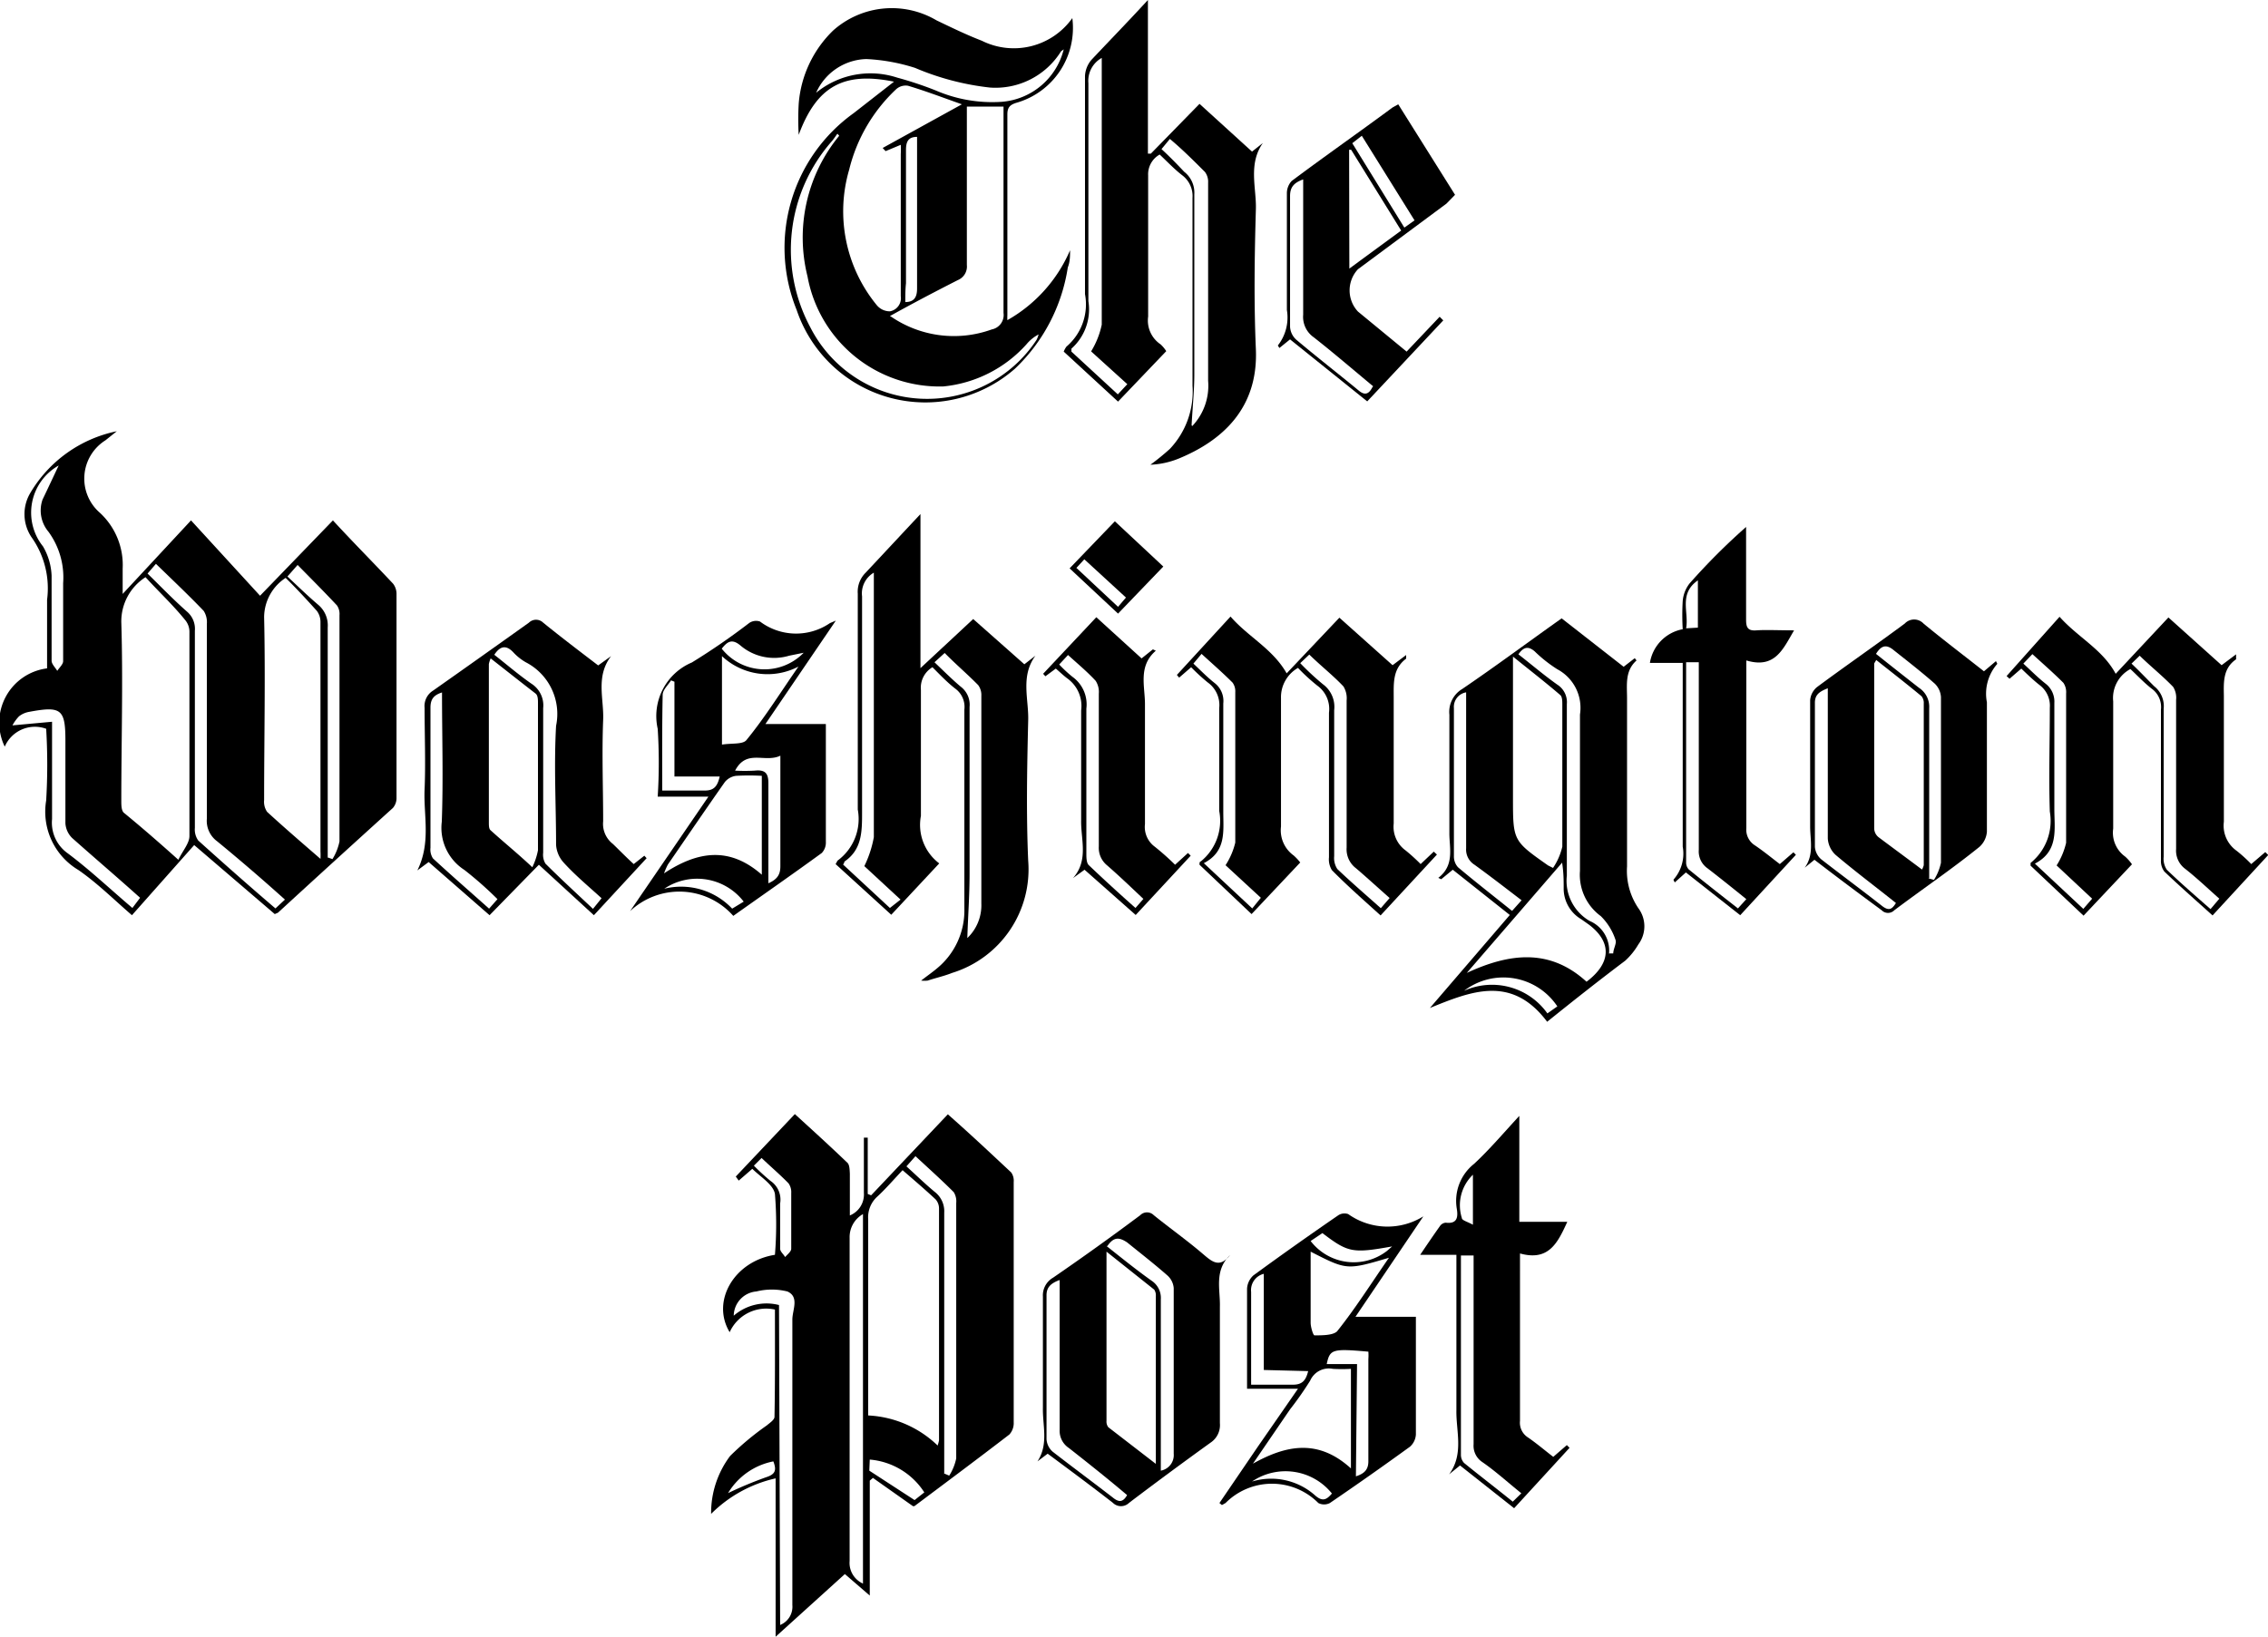 <svg xmlns="http://www.w3.org/2000/svg" viewBox="0 0 100.21 72.36"><title>washingtonpost-black</title><g id="Layer_2" data-name="Layer 2"><g id="Layer_1-2" data-name="Layer 1"><g id="Layer_2-2" data-name="Layer 2"><g id="Layer_1-2-2" data-name="Layer 1-2"><path d="M11.49,26.33,14.71,23c.92,1,1.79,1.87,2.66,2.8a.74.74,0,0,1,.15.46q0,4.48,0,9a.67.67,0,0,1-.16.45Q14.83,38,12.28,40.34l-.14.06L8.58,37.35l-2.75,3.1c-.8-.69-1.53-1.42-2.37-2a3,3,0,0,1-1.42-3.07,26.61,26.61,0,0,0,0-3.17A1.45,1.45,0,0,0,.21,33a2.42,2.42,0,0,1,1.87-3.46V28.26c0-.58,0-1.17,0-1.75a3.9,3.9,0,0,0-.69-2.77,1.83,1.83,0,0,1-.07-1.92,5.79,5.79,0,0,1,3.84-2.76l-.5.4a2,2,0,0,0-.24,3.21,3.14,3.14,0,0,1,1,2.46v1.12L8.44,23Zm-5.06-.82a2.32,2.32,0,0,0-1.07,2c.08,2.63,0,5.25,0,7.88,0,.18,0,.43.11.53C6.25,36.56,7,37.21,7.88,38c.2-.41.49-.73.49-1.05,0-3,0-6,0-9a.82.82,0,0,0-.16-.51C7.65,26.74,7,26.14,6.43,25.51Zm6.24,0a2.09,2.09,0,0,0-1,1.76c.06,2.69,0,5.4,0,8.09a.79.79,0,0,0,.13.52c.75.69,1.53,1.36,2.36,2.08a3,3,0,0,0,0-.33q0-5.08,0-10.16A.82.82,0,0,0,14,27c-.44-.49-.91-1-1.38-1.46Zm-.08,14.25c-1-.9-2-1.76-3-2.58a1.12,1.12,0,0,1-.45-1c0-2.87,0-5.74,0-8.61A.92.92,0,0,0,9,27c-.67-.7-1.38-1.37-2.11-2.08l-.37.43c.6.59,1.15,1.16,1.74,1.68a1,1,0,0,1,.35.85q0,4.35,0,8.71a.84.84,0,0,0,.15.56c1.11,1,2.24,2,3.41,3Zm1.9-1.86.2.07a2.4,2.4,0,0,0,.31-.78c0-3.36,0-6.7,0-10a.67.67,0,0,0-.11-.43c-.56-.6-1.14-1.18-1.74-1.79l-.45.51c.47.44.9.86,1.36,1.25a1.19,1.19,0,0,1,.42,1v9.74c0,.15,0,.3,0,.45Zm-12.19-6c0,1.52,0,2.91,0,4.3A1.66,1.66,0,0,0,3,37.72c1,.75,1.88,1.59,2.85,2.41l.34-.45c-1-.9-2-1.75-3-2.64a1,1,0,0,1-.3-.65c0-1.22,0-2.44,0-3.66,0-1.39-.19-1.53-1.59-1.27a1,1,0,0,0-.46.2,1.8,1.8,0,0,0-.29.4Zm.3-11.33a2.39,2.39,0,0,0-.7,3.58,2.78,2.78,0,0,1,.38,1.29c0,1.25,0,2.51,0,3.76,0,.15.16.3.25.45.09-.14.26-.29.26-.43,0-1.15,0-2.3,0-3.45a3.42,3.42,0,0,0-.65-2.27,1.46,1.46,0,0,1-.26-1.42C2.14,21.54,2.39,21,2.6,20.56Z"/><path d="M34.24,57.88a1.77,1.77,0,0,0-2,1c-.83-1.37.2-3.14,2-3.42a16.54,16.54,0,0,0,0-2.69c-.07-.41-.62-.74-1-1.11l-.6.52L32.51,52l2.61-2.76c.8.73,1.57,1.43,2.32,2.15.1.09.1.32.11.48,0,.59,0,1.19,0,1.85a1,1,0,0,0,.62-1c0-.81,0-1.63,0-2.44h.17v2.49l.15.06,3.39-3.58c1,.88,1.89,1.72,2.8,2.57a.64.64,0,0,1,.11.42V62.86a.75.75,0,0,1-.19.54c-1.39,1.07-2.8,2.12-4.2,3.17,0,0-.09,0-.06,0l-1.77-1.25-.14.12v5.08l-1.1-.95-3.06,2.77v-7a5.84,5.84,0,0,0-2.85,1.57,4.19,4.19,0,0,1,.84-2.56A12.58,12.58,0,0,1,33.88,63c.13-.11.33-.24.34-.37C34.25,61.05,34.24,59.48,34.24,57.88Zm7.19,6a1.36,1.36,0,0,0,.06-.22V53.42a.61.61,0,0,0-.15-.41c-.46-.43-.94-.84-1.46-1.29-.39.41-.73.81-1.12,1.17a1.23,1.23,0,0,0-.4,1c0,2.71,0,5.43,0,8.14v.53A4.74,4.74,0,0,1,41.44,63.9ZM38.13,53.66a1.17,1.17,0,0,0-.59,1.05q0,7.14,0,14.28a1,1,0,0,0,.59,1ZM34.47,71.82a.87.87,0,0,0,.54-.88c0-4.21,0-8.41,0-12.62,0-.42.32-1-.22-1.24a2.84,2.84,0,0,0-1.37,0,1.09,1.09,0,0,0-1,1.07,2.21,2.21,0,0,1,2-.47Zm7.26-6.69.21.09a2.27,2.27,0,0,0,.31-.76q0-5.64,0-11.29a.76.76,0,0,0-.11-.48c-.54-.54-1.11-1.05-1.69-1.59l-.4.45c.43.39.82.77,1.24,1.12a1.08,1.08,0,0,1,.43.93c0,3.52,0,7,0,10.57q0,.49,0,1ZM33.31,51.52a9.46,9.46,0,0,0,.73.67,1,1,0,0,1,.43,1c0,.65,0,1.3,0,2,0,.13.15.24.22.37.1-.12.27-.24.27-.37,0-.82,0-1.64,0-2.46a.67.67,0,0,0-.12-.43c-.37-.38-.77-.72-1.19-1.12ZM38.41,65l2,1.3.43-.34a3.18,3.18,0,0,0-2.41-1.45Zm-6.26,1a17.67,17.67,0,0,1,1.7-.71c.41-.13.47-.31.32-.7a3,3,0,0,0-2,1.4Z"/><path d="M39.5,3.61c-2.24-.46-3.42.22-4.21,2.35a12,12,0,0,1,0-1.37,5.05,5.05,0,0,1,1.52-3.24A3.89,3.89,0,0,1,41.38.9c.65.31,1.3.63,2,.9a3.17,3.17,0,0,0,4-1,3.44,3.44,0,0,1-2.46,3.74c-.3.09-.41.21-.41.52v8.87a2,2,0,0,0,0,.22,6.48,6.48,0,0,0,2.77-3.09c0,.25,0,.51-.1.76a7.8,7.8,0,0,1-2.34,4.48A6,6,0,0,1,35.2,13.7,7.32,7.32,0,0,1,37.72,5Zm3,1c-.85-.3-1.61-.59-2.38-.82a.63.63,0,0,0-.52.15A7.22,7.22,0,0,0,37.52,7.5a6.54,6.54,0,0,0,1.23,6,.75.75,0,0,0,.57.26.59.59,0,0,0,.48-.67c0-2.09,0-4.19,0-6.28a3.77,3.77,0,0,0,0-.41l-.67.28L39,6.54ZM39.38,14a4.91,4.91,0,0,0,4.44.56.65.65,0,0,0,.52-.73c0-2.85,0-5.7,0-8.56,0-.18,0-.36,0-.56H42.72v7a.65.65,0,0,1-.4.67c-1,.51-1.94,1-3,1.59ZM37.08,6,37,5.91c-.09.12-.17.25-.27.36a7.26,7.26,0,0,0-.93,8.19,5.79,5.79,0,0,0,10,.56,1.13,1.13,0,0,0,.09-.24,1.78,1.78,0,0,0-.53.43,5.67,5.67,0,0,1-3.68,1.87,5.93,5.93,0,0,1-6-4.86A7.08,7.08,0,0,1,37.08,6ZM47,2.18l-.12.09a3.41,3.41,0,0,1-3.14,1.6A11.72,11.72,0,0,1,40.43,3a8.35,8.35,0,0,0-2.15-.39A2.5,2.5,0,0,0,36.06,4.1a3.79,3.79,0,0,1,3.58-.67A15.85,15.85,0,0,1,41.35,4a6.3,6.3,0,0,0,2.91.5A3.07,3.07,0,0,0,47,2.18ZM40,13.35c.41,0,.52-.24.52-.6,0-2.13,0-4.26,0-6.4,0-.1,0-.19,0-.3-.4,0-.49.22-.49.59,0,2,0,3.92,0,5.88C40,12.79,40,13.06,40,13.35Z"/><path d="M40.67,22.72v6.81L43,27.36l2.26,2,.49-.38c-.67.91-.29,1.92-.32,2.87-.05,2.06-.09,4.13,0,6.19A4.79,4.79,0,0,1,42.07,43c-.35.14-.72.22-1.08.34a1.38,1.38,0,0,1-.29,0c.28-.22.5-.37.7-.54a3.31,3.31,0,0,0,1.21-2.63V31.36a1,1,0,0,0-.41-.93c-.36-.28-.68-.62-1-.94a1.05,1.05,0,0,0-.51,1c0,1.86,0,3.71,0,5.57a2.13,2.13,0,0,0,.81,2.1l-2.12,2.27-2.46-2.24c.06-.09.07-.15.11-.17a2.28,2.28,0,0,0,.87-2.24c0-3.18,0-6.36,0-9.54a1.18,1.18,0,0,1,.34-.92C39,24.51,39.78,23.67,40.67,22.72ZM38.19,38.28A4.87,4.87,0,0,0,38.61,37c0-3.66,0-7.33,0-11,0-.22,0-.45,0-.69a1.06,1.06,0,0,0-.52,1.05c0,3.18,0,6.36,0,9.54,0,.85,0,1.65-.78,2.18,0,0,0,.06-.06.13l2.07,1.92.47-.37Zm4.54,3.19a2,2,0,0,0,.63-1.54c0-3.06,0-6.12,0-9.18a.73.73,0,0,0-.14-.47c-.47-.48-1-.93-1.48-1.42l-.45.41c.43.41.78.76,1.16,1.08a1,1,0,0,1,.39.9c0,2.46,0,4.91,0,7.37,0,.95-.07,1.9-.1,2.85Z"/><path d="M49.4,17.75,47,15.54a1,1,0,0,1,.12-.22A2.45,2.45,0,0,0,47.94,13c0-3.21,0-6.43,0-9.65a1.19,1.19,0,0,1,.28-.7C49,1.82,49.8,1,50.72,0V6.79l.13,0L53,4.59,55.32,6.7l.48-.38c-.66.93-.28,2-.31,2.93-.06,2.06-.09,4.13,0,6.19.11,2.64-1.53,4.05-3.39,4.82a3.72,3.72,0,0,1-1.27.28,10.75,10.75,0,0,0,.86-.7,3.69,3.69,0,0,0,1-2.79V8.75a1.15,1.15,0,0,0-.45-1c-.35-.27-.66-.6-1-.92a1,1,0,0,0-.51.92q0,3.12,0,6.24a1.27,1.27,0,0,0,.55,1.23,1.5,1.5,0,0,1,.25.3ZM48.68,2.56a1.16,1.16,0,0,0-.59,1.12c0,3.21,0,6.43,0,9.63a2.32,2.32,0,0,1-.75,2.1s0,.06,0,.13l2.05,1.89.42-.45-1.6-1.45a3.72,3.72,0,0,0,.47-1.18c0-3.52,0-7,0-10.57,0-.38,0-.77,0-1.24Zm4,16.27a2.59,2.59,0,0,0,.7-2q0-4.38,0-8.76a.72.72,0,0,0-.14-.47c-.49-.49-1-1-1.55-1.46l-.37.45c.37.34.69.67,1,1a1.17,1.17,0,0,1,.45,1c0,2.65,0,5.29,0,7.94,0,.75-.08,1.49-.12,2.27Z"/><path d="M68.36,45.16c-1.56-2.08-3.34-1.36-5.18-.61l3.53-4.11-2.52-2-.51.42-.13-.06c.74-.57.48-1.34.49-2q0-2.6,0-5.21a1.18,1.18,0,0,1,.57-1.14c1.47-1,2.91-2.07,4.39-3.12l2.74,2.14.49-.38.08.1c-.52.46-.42,1.08-.42,1.67v7.43a2.94,2.94,0,0,0,.5,1.85,1.34,1.34,0,0,1,0,1.6,3.08,3.08,0,0,1-.58.72C70.68,43.31,69.54,44.21,68.36,45.16Zm.26-6.8a2.81,2.81,0,0,0,.41-.94c0-2.09,0-4.19,0-6.27,0-.15,0-.35-.09-.43-.64-.55-1.31-1.07-2.09-1.7v6.23c0,1.91,0,1.91,1.55,3Zm.39-.22L64.81,43c1.88-.87,3.66-1.1,5.29.39,1.1-.83,1.12-1.75.11-2.52l-.34-.24a1.57,1.57,0,0,1-.78-1.37c0-.35,0-.68-.07-1.14Zm2.09,4h.18c0-.2.16-.45.1-.6a2.62,2.62,0,0,0-.65-1.05,2.26,2.26,0,0,1-.92-2c0-2.3,0-4.61,0-6.91a1.93,1.93,0,0,0-1-2,6.1,6.1,0,0,1-1-.79c-.29-.25-.5-.19-.72.13.59.46,1.14.93,1.72,1.34a.92.92,0,0,1,.42.86c0,2.53,0,5.06,0,7.58a2.05,2.05,0,0,0,1,2,1.42,1.42,0,0,1,.86,1.48Zm-3.87-2.35c-.72-.55-1.39-1.07-2.08-1.57a.79.79,0,0,1-.37-.73c0-2.11,0-4.22,0-6.33,0-.18,0-.36,0-.56a.65.65,0,0,0-.54.7c0,2.18,0,4.36,0,6.54a.71.71,0,0,0,.18.49c.77.65,1.57,1.27,2.39,1.93Zm1.58,4.69a2.86,2.86,0,0,0-4.12-.69,3,3,0,0,1,3.68,1Z"/><path d="M91,27.26c.81.91,1.9,1.44,2.48,2.52l2.33-2.49,2.35,2.11.64-.48c0,.13,0,.2,0,.22-.58.4-.55,1-.54,1.61,0,1.86,0,3.71,0,5.57a1.36,1.36,0,0,0,.56,1.28,6.4,6.4,0,0,1,.65.59l.62-.53.13.13-2.46,2.67c-.74-.67-1.45-1.29-2.13-1.94a.77.77,0,0,1-.15-.51c0-2.22,0-4.43,0-6.65a1,1,0,0,0-.42-.93c-.33-.26-.63-.58-.93-.86A1.45,1.45,0,0,0,93.37,31c0,1.87,0,3.75,0,5.62a1.3,1.3,0,0,0,.53,1.24,2,2,0,0,1,.3.34l-2.14,2.27-2.34-2.21c0-.06,0-.11,0-.12a2.39,2.39,0,0,0,.85-2.27c-.05-1.53,0-3.06,0-4.59a1.14,1.14,0,0,0-.45-1c-.28-.22-.54-.47-.81-.73l-.52.45-.13-.12Zm-1.6,2.07c.34.31.64.62,1,.9a1,1,0,0,1,.37.84c0,1.57,0,3.14,0,4.69,0,.9.2,1.86-.86,2.41l2.14,2,.39-.45-1.57-1.47a3.24,3.24,0,0,0,.42-1c0-2.2,0-4.4,0-6.6a.73.73,0,0,0-.12-.47c-.43-.43-.9-.84-1.37-1.27Zm4.78,0c.36.34.67.67,1,1a1.12,1.12,0,0,1,.42,1c0,2.18,0,4.36,0,6.54a.87.87,0,0,0,.14.57c.61.59,1.26,1.15,1.93,1.74l.39-.46c-.53-.47-1-.92-1.51-1.32a1,1,0,0,1-.4-.88q0-3.29,0-6.59a.91.91,0,0,0-.13-.57c-.46-.48-1-.91-1.48-1.38Z"/><path d="M62.77,38.19l.58-.55.14.13L61,40.46c-.74-.67-1.46-1.3-2.15-2a.9.9,0,0,1-.13-.57c0-2.13,0-4.26,0-6.39a1.27,1.27,0,0,0-.52-1.2,8.6,8.6,0,0,1-.85-.78,1.49,1.49,0,0,0-.75,1.34c0,1.89,0,3.78,0,5.67a1.37,1.37,0,0,0,.56,1.28,2.3,2.3,0,0,1,.29.31l-2.15,2.28L53,38.22c0-.09,0-.13.06-.15a2.31,2.31,0,0,0,.81-2.23c0-1.51,0-3,0-4.54a1.23,1.23,0,0,0-.51-1.14,8.71,8.71,0,0,1-.73-.67l-.53.46L52,29.83l2.37-2.58c.78.9,1.86,1.42,2.48,2.51l2.33-2.46,2.35,2.1.6-.45c0,.1,0,.15,0,.16-.6.45-.55,1.08-.55,1.72,0,1.86,0,3.71,0,5.57a1.29,1.29,0,0,0,.53,1.19A8.11,8.11,0,0,1,62.77,38.19Zm-5.32-8.88a11.63,11.63,0,0,0,1,.93,1.24,1.24,0,0,1,.5,1.15c0,2.15,0,4.3,0,6.45a.88.88,0,0,0,.14.57c.62.59,1.27,1.15,1.92,1.73l.39-.45c-.51-.45-1-.9-1.48-1.31a1.05,1.05,0,0,1-.42-.92c0-2.17,0-4.33,0-6.5a1,1,0,0,0-.14-.62c-.45-.48-1-.91-1.51-1.41Zm-3.3,8.93a3.2,3.2,0,0,0,.43-1c0-2.22,0-4.43,0-6.65a.65.65,0,0,0-.12-.42c-.43-.43-.9-.84-1.37-1.27l-.36.43c.33.31.62.61.94.86a1,1,0,0,1,.38.9c0,1.6,0,3.2,0,4.8,0,.86.14,1.74-.86,2.26l2.14,2,.38-.47Z"/><path d="M28,38.19l.47-.37.1.11-2.33,2.52-2.43-2.23-2.18,2.23L18.94,38.1l-.5.37c.61-1.23.27-2.42.32-3.58s0-2.41,0-3.61a.8.8,0,0,1,.38-.76c1.42-1,2.83-2,4.23-3a.45.45,0,0,1,.63,0l0,0c.8.65,1.62,1.27,2.43,1.89L27,29c-.69.9-.31,1.89-.35,2.82-.06,1.49,0,3,0,4.48a1.12,1.12,0,0,0,.43,1C27.36,37.57,27.66,37.88,28,38.19ZM21.68,29.1a1.14,1.14,0,0,0-.08.25v7c0,.12,0,.28.07.34.58.53,1.17,1,1.85,1.64a3,3,0,0,0,.25-.75c0-2.17,0-4.33,0-6.5,0-.15,0-.35-.11-.43C23,30.14,22.37,29.64,21.68,29.1Zm4.9,10.6c-.58-.53-1.15-1-1.67-1.57a1.29,1.29,0,0,1-.34-.79c0-1.75-.1-3.51,0-5.26a2.57,2.57,0,0,0-1.34-2.81,2.34,2.34,0,0,1-.56-.45c-.32-.33-.58-.26-.83.12.55.43,1.07.88,1.63,1.27A1.14,1.14,0,0,1,24,31.3c0,2.13,0,4.26,0,6.39a.76.76,0,0,0,.1.48c.67.67,1.38,1.32,2.1,2Zm-7-9.11c-.42.12-.56.31-.56.69,0,2.06,0,4.13,0,6.19a.72.72,0,0,0,.11.47c.8.74,1.63,1.46,2.48,2.22l.37-.42a16.15,16.15,0,0,0-1.46-1.29,2.21,2.21,0,0,1-1-2.13C19.59,34.43,19.53,32.54,19.53,30.59Z"/><path d="M80.17,38l-.43.35c.42-.58.24-1.22.24-1.83,0-1.85,0-3.71,0-5.57a.84.84,0,0,1,.3-.58c1.28-.95,2.6-1.86,3.88-2.81a.57.57,0,0,1,.83,0c.87.72,1.77,1.4,2.67,2.11l.53-.45.06.12a2,2,0,0,0-.46,1.7c0,1.91,0,3.81,0,5.72a1,1,0,0,1-.33.67c-1.24,1-2.51,1.86-3.76,2.8a.39.39,0,0,1-.56,0l0,0C82.16,39.51,81.17,38.77,80.17,38Zm4.76.42a.87.87,0,0,0,.07-.18V31.1a.47.47,0,0,0-.1-.33c-.65-.54-1.32-1.06-2-1.6-.06.11-.09.14-.09.17V36.6A.51.51,0,0,0,83,37C83.6,37.45,84.24,37.92,84.92,38.43Zm-4.17-8c-.38.15-.58.29-.57.67,0,2.11,0,4.23,0,6.34a.81.81,0,0,0,.28.55c.9.7,1.81,1.37,2.7,2.07.29.22.43.14.6-.14-.9-.72-1.81-1.4-2.67-2.13a1.08,1.08,0,0,1-.34-.72c0-2,0-4,0-6,0-.17,0-.36,0-.6Zm4.45,8.4.24.07a2.3,2.3,0,0,0,.31-.76q0-3.66,0-7.32a.9.9,0,0,0-.28-.6c-.58-.51-1.21-1-1.79-1.46-.33-.28-.56-.24-.8.15.64.51,1.26,1,1.9,1.5a1,1,0,0,1,.45.9c0,2.16,0,4.33,0,6.5q0,.51,0,1Z"/><path d="M54.35,55.47c-.71.69-.43,1.52-.45,2.28,0,1.72,0,3.44,0,5.15a.93.93,0,0,1-.41.86q-1.82,1.31-3.6,2.66a.51.51,0,0,1-.72,0l0,0c-.95-.74-1.91-1.45-2.88-2.17l-.45.34c.5-.76.22-1.59.24-2.38,0-1.63,0-3.26,0-4.9a.9.9,0,0,1,.45-.84q1.95-1.34,3.85-2.76a.42.42,0,0,1,.6,0l0,0c.72.58,1.48,1.12,2.18,1.72C53.56,55.77,53.89,56.06,54.35,55.47Zm-5.46-.15V62.8a.41.41,0,0,0,.08.28l2.1,1.62V57.28A.46.46,0,0,0,51,57Zm0-.25c.67.53,1.31,1.05,2,1.54a.91.91,0,0,1,.4.82c0,2.24,0,4.48,0,6.7V65a.7.7,0,0,0,.57-.75c0-2.44,0-4.88,0-7.32a.84.84,0,0,0-.27-.55c-.58-.51-1.21-1-1.79-1.47C49.45,54.68,49.21,54.66,48.93,55.07Zm-2.09,1.51c-.39.15-.57.33-.56.7,0,2.11,0,4.22,0,6.33a.8.8,0,0,0,.27.55c.9.7,1.81,1.37,2.7,2.06.25.19.42.16.59-.14C49,65.4,48.12,64.7,47.23,64a.91.91,0,0,1-.41-.81c0-2,0-4,0-6,0-.18,0-.36,0-.61Z"/><path d="M53.88,66.43l1.71-2.51,1.76-2.54H55.1V59.59c0-.88,0-1.75,0-2.63a.85.85,0,0,1,.28-.59c1.23-.9,2.49-1.79,3.74-2.65a.5.5,0,0,1,.45-.06,3,3,0,0,0,3.32.1l-3,4.44h2.67V60.3c0,1,0,2.06,0,3.1a.78.78,0,0,1-.26.54q-1.75,1.27-3.54,2.49a.55.55,0,0,1-.51,0,2.89,2.89,0,0,0-4.1,0l-.16.09Zm5.81-1.53V60.5a7.08,7.08,0,0,1-.8,0,.9.9,0,0,0-1,.52A14.48,14.48,0,0,1,57,62.29l-1.64,2.4C56.86,63.85,58.26,63.6,59.69,64.9Zm-1.78-9.58v3.14c0,.19.11.56.17.56.34,0,.82,0,1-.18.8-1,1.52-2.14,2.29-3.25C59.51,56.14,59.51,56.14,57.91,55.32Zm-2.07,5.23V56.3a.74.74,0,0,0-.56.8c0,.65,0,1.31,0,2v2.1c.67,0,1.26,0,1.85,0,.41,0,.57-.19.67-.6Zm4.07,4.7c.41-.13.56-.33.55-.7,0-1.49,0-3,0-4.48a2.18,2.18,0,0,0,0-.33c-1.59-.14-1.7-.11-1.84.55h1.34Zm-2-10.4a2.4,2.4,0,0,0,3.37.44l.23-.2c-1.74.31-1.94.28-3.08-.59ZM55.32,65.48a2.92,2.92,0,0,1,2.76.59c.35.32.53.22.77-.06A2.63,2.63,0,0,0,55.32,65.48Z"/><path d="M36.93,27.43,33.82,32h2.67v5.21a.67.67,0,0,1-.18.49c-1.29.94-2.6,1.85-3.91,2.78a3.18,3.18,0,0,0-4.56-.21l3.46-5.06H29.06a23.49,23.49,0,0,0,0-3,2.57,2.57,0,0,1,1.51-2.93,29.7,29.7,0,0,0,2.54-1.75.54.54,0,0,1,.47-.06,2.65,2.65,0,0,0,3.09.07Zm-3.27,6.86a10.15,10.15,0,0,0-1.14,0,.77.77,0,0,0-.49.27c-.85,1.21-1.68,2.43-2.52,3.65a3.09,3.09,0,0,0-.17.39c1.51-1,2.91-1.18,4.32.06ZM31.9,32.91c.42-.07.92,0,1.08-.2.82-1,1.54-2.16,2.3-3.25A2.94,2.94,0,0,1,31.9,29Zm2,6.15c.41-.17.58-.37.58-.77,0-1.37,0-2.75,0-4.12V33.4c-.69.33-1.49-.31-2,.66a8.35,8.35,0,0,0,.86,0c.47-.05.62.11.61.6,0,1.25,0,2.51,0,3.76,0,.19,0,.39,0,.65Zm-4.61-4.12c.66,0,1.26,0,1.85,0,.41,0,.56-.19.66-.62h-2V30.13l-.15-.06c-.13.21-.36.41-.37.63C29.25,32.08,29.26,33.47,29.26,34.94Zm6.22-6.09-.64.13a2.3,2.3,0,0,1-2.13-.43c-.39-.34-.6-.2-.85.12a2.41,2.41,0,0,0,3.61.19Zm-2.65,11a2.6,2.6,0,0,0-3.51-.57,3.1,3.1,0,0,1,3,.88Z"/><path d="M62.75,55.46c.35-.52.61-.9.88-1.28a.34.34,0,0,1,.25-.14c.49.06.55-.22.49-.6a2.09,2.09,0,0,1,.76-2c.67-.62,1.28-1.34,2-2.12V54h2.12c-.43.95-.83,1.75-2.09,1.4V62.8a.77.77,0,0,0,.35.73c.38.26.73.56,1.12.86l.6-.52.12.12L66.9,66.66l-2.39-1.89-.48.39c.66-.9.3-1.9.32-2.84,0-2.06,0-4.12,0-6.19v-.67ZM67.22,66c-.62-.5-1.17-1-1.74-1.39a.86.86,0,0,1-.37-.78c0-2.56,0-5.12,0-7.68v-.66l-.56,0V64.3a.52.52,0,0,0,.14.36c.7.57,1.42,1.12,2.15,1.71ZM65.08,54.14V51.92a1.87,1.87,0,0,0-.49,1.91c0,.11.26.17.49.3Z"/><path d="M77.16,29.19v3.64c0,1.26,0,2.51,0,3.77a.82.82,0,0,0,.39.77c.37.25.71.53,1.09.82l.6-.52.11.11-2.46,2.67-2.4-1.89L74,39a.62.62,0,0,1-.06-.12,1.73,1.73,0,0,0,.41-1.46c0-2.49,0-5,0-7.48v-.64H72.9a1.8,1.8,0,0,1,1.45-1.49,10.54,10.54,0,0,1,0-1.25,1.46,1.46,0,0,1,.3-.77,28.27,28.27,0,0,1,2.5-2.5v1.21c0,1,0,1.93,0,2.89,0,.35.08.5.46.47s1.05,0,1.66,0C78.78,28.69,78.43,29.57,77.16,29.19Zm0,10.55c-.58-.47-1.14-.92-1.71-1.36a.91.91,0,0,1-.39-.82c0-2.56,0-5.12,0-7.67v-.62h-.56v8.84a.45.45,0,0,0,.11.31c.71.58,1.44,1.15,2.18,1.73Zm-2.14-12V25.65c-.86.6-.39,1.4-.52,2.12Z"/><path d="M62.15,15.54,63.61,14l.16.16-3.36,3.58L57,15l-.47.38-.07-.11a2,2,0,0,0,.4-1.57q0-2.58,0-5.15A.8.8,0,0,1,57.07,8c1.47-1.1,3-2.17,4.46-3.25l.25-.14,2.51,4L63.91,9,60,11.9a1.37,1.37,0,0,0,0,1.87Zm-2.53-3.67,2.29-1.68L59.7,6.62l-.09,0Zm1.06,5.21c-.88-.73-1.74-1.47-2.63-2.17a1.1,1.1,0,0,1-.47-1c0-1.82,0-3.64,0-5.46V7.93c-.42.15-.58.35-.58.74,0,1.92,0,3.85,0,5.77a.83.83,0,0,0,.27.57c.9.76,1.84,1.49,2.75,2.24.26.22.45.21.63-.16ZM59.75,6.33l2.3,3.73.45-.32L60.17,6Z"/><path d="M51.92,38.22l.57-.52.12.12-2.43,2.62-2.26-2-.51.37c.7-.79.34-1.71.36-2.56,0-1.61,0-3.23,0-4.85A1.5,1.5,0,0,0,47.18,30c-.18-.13-.34-.29-.53-.45l-.46.34-.1-.11,2.35-2.5,2,1.82.5-.4.13.06c-.8.69-.47,1.59-.48,2.4,0,1.75,0,3.51,0,5.26a1.08,1.08,0,0,0,.43,1A11.26,11.26,0,0,1,51.92,38.22Zm-1.4,1.51c-.54-.51-1.05-1-1.6-1.48a1,1,0,0,1-.37-.84c0-2.24,0-4.5,0-6.75a.9.9,0,0,0-.14-.57c-.37-.4-.79-.75-1.22-1.14l-.39.42a6,6,0,0,0,.58.54A1.5,1.5,0,0,1,48,31.32c0,2.13,0,4.26,0,6.39,0,.18,0,.43.11.53.67.64,1.34,1.25,2.06,1.89Z"/><path d="M47.26,25.12l2-2.08,2.14,2-2,2.08Zm2.49,1.29-1.84-1.69-.35.38,1.84,1.72Z"/></g></g></g></g></svg>